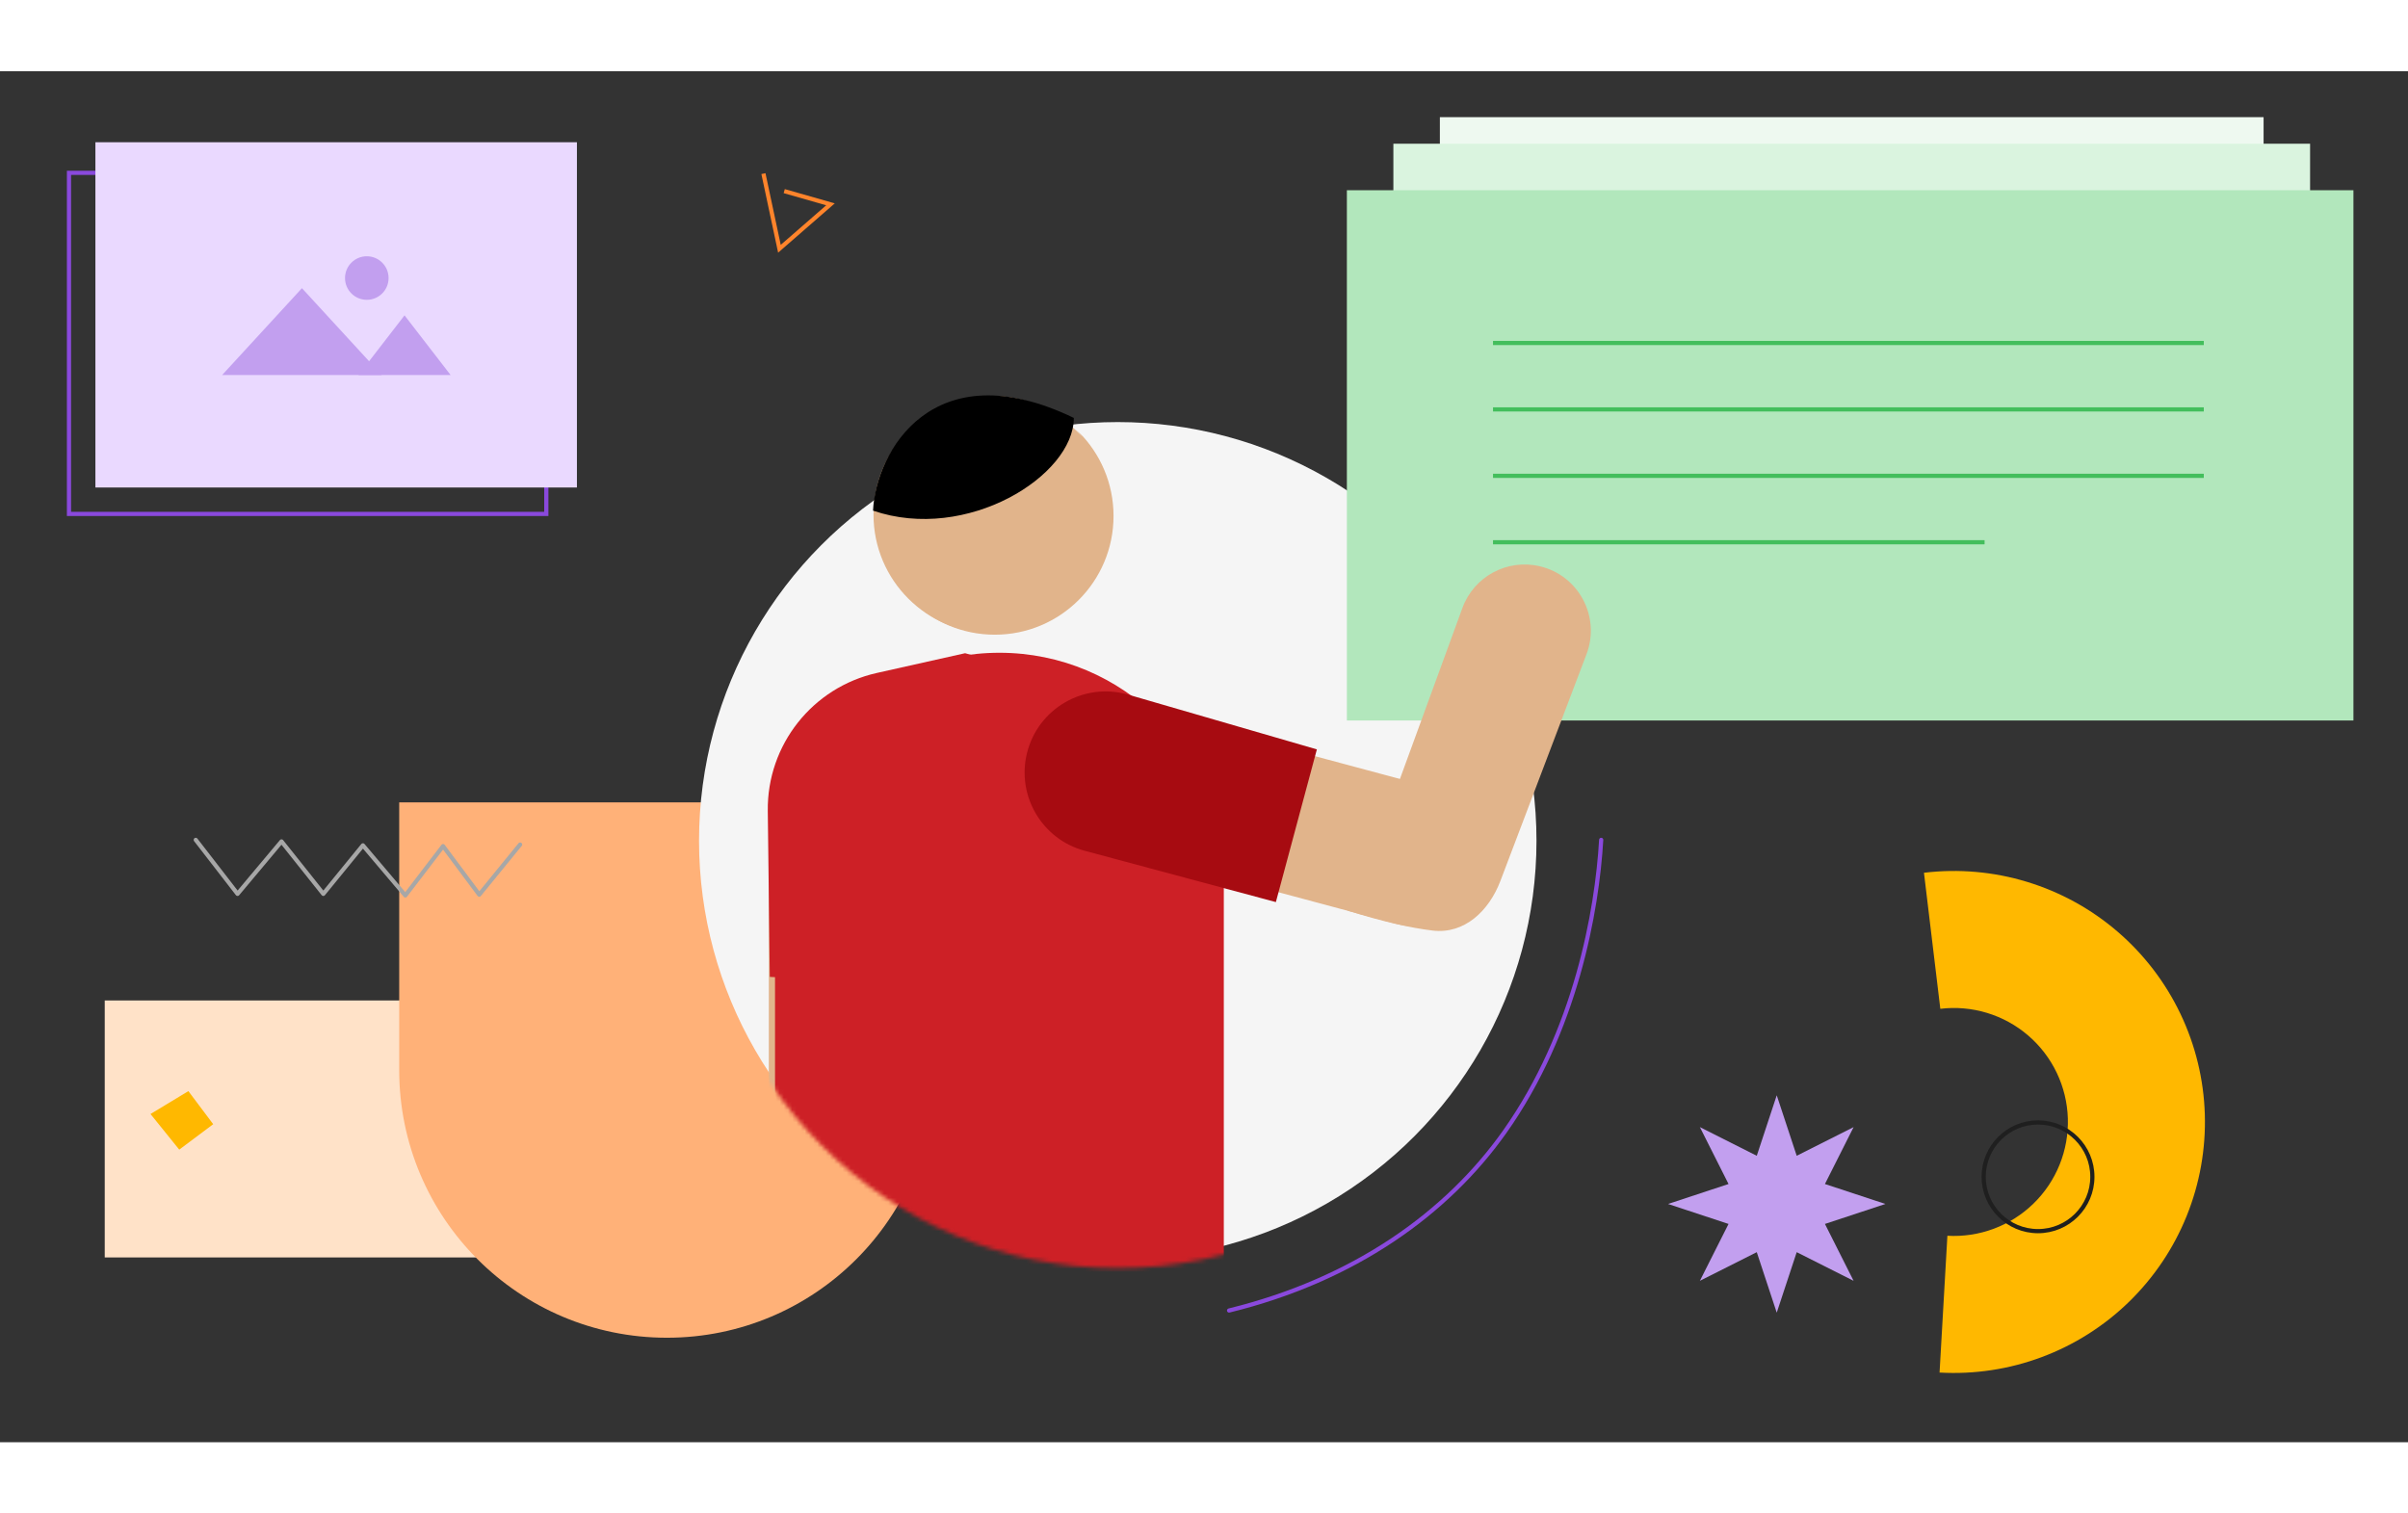 <svg width="350" height="220" viewBox="0 0 576 328" fill="none" xmlns="http://www.w3.org/2000/svg">
<rect x="0" y="0" width="576" height="328" fill="#333333" stroke="none"/>
<rect x="344.421" y="11" width="197.034" height="103.284" fill="#EEF9F0"/>
<rect x="333.299" y="17.355" width="219.28" height="115.996" fill="#DAF4DF"/>
<rect x="25.053" y="222.316" width="103.737" height="61.474" fill="#FFE2C8"/>
<path d="M95.491 174.93H223.561V238.965C223.561 274.33 194.892 303 159.526 303C124.161 303 95.491 274.33 95.491 238.965V174.93Z" fill="#FFB178"/>
<circle cx="267.371" cy="184.105" r="100.16" fill="#F5F5F5"/>
<mask id="mask0_5106_65437" style="mask-type:alpha" maskUnits="userSpaceOnUse" x="167" y="86" width="201" height="201">
<circle cx="267.371" cy="186.191" r="100.16" fill="#FAFAFA"/>
</mask>
<g mask="url(#mask0_5106_65437)">
<circle cx="237.958" cy="106.41" r="28.402" fill="#E1B48B"/>
<rect x="183.904" y="175.758" width="33.698" height="145.381" rx="16.849" fill="#E1B48B"/>
<path d="M183.655 176.954C183.462 161.173 194.345 147.412 209.747 143.965L230.853 139.24L269.457 149.879L222.776 218.759L184.141 216.673L183.655 176.954Z" fill="#CD2026"/>
<path d="M185.388 192.808C185.388 163.164 209.419 139.133 239.063 139.133C268.707 139.133 292.739 163.164 292.739 192.808V287.16H185.388L185.388 192.808Z" fill="#CD2026"/>
<rect width="33.698" height="108.963" rx="16.849" transform="matrix(-0.259 0.966 0.966 0.259 253.815 147.588)" fill="#E1B48B"/>
<path d="M269.888 149.156C259.273 146.074 248.234 152.477 245.637 163.221C243.166 173.445 249.297 183.775 259.456 186.502L305.192 198.779L314.998 162.249L269.888 149.156Z" fill="#A70B11"/>
</g>
<circle cx="237.347" cy="106.088" r="28.402" fill="#E1B48B"/>
<rect x="322.176" y="28.479" width="240.772" height="126.858" fill="#B2E7BC"/>
<path d="M349.812 128.421L334.803 169.497L322.283 200.797C330.407 203.363 337.235 204.942 342.711 205.593C350.31 206.495 356.183 200.871 358.9 193.717L379.496 139.48C382.9 130.518 377.624 120.61 368.288 118.432C360.49 116.612 352.56 120.899 349.812 128.421Z" fill="#E1B48B"/>
<path d="M357.133 65.025H527.154" stroke="#43BE5C"/>
<path d="M357.133 80.916H527.154" stroke="#43BE5C"/>
<path d="M357.133 96.805H527.154" stroke="#43BE5C"/>
<path d="M357.133 112.695H474.718" stroke="#43BE5C"/>
<path d="M46.824 183.895L56.821 196.814L67.34 184.269L77.337 196.814L86.812 185.205L96.958 197.189L105.985 185.392L114.639 197.001L124.412 185.018" stroke="#A7A7A7" stroke-miterlimit="10" stroke-linecap="round" stroke-linejoin="round"/>
<path d="M182.615 24.508L186.442 42.484L198.655 31.85L187.59 28.692" stroke="#FF842B"/>
<path d="M42.875 258L36 249.478L45.062 244L51 251.913L42.875 258Z" fill="#FFB800"/>
<path d="M256.859 82.95C256.859 96.808 231.245 112.817 208.833 105.132C209.473 91.045 223.189 66.703 256.859 82.95Z" fill="black"/>
<path d="M383.009 183.895C382.029 200.833 376.953 229.653 359.956 253.693C346.163 273.202 323.991 289.125 294 296.487" stroke="#8A49DD" stroke-linecap="round"/>
<path d="M463.948 311.33C472.266 311.806 480.593 310.546 488.398 307.63C496.203 304.714 503.316 300.205 509.284 294.39C515.252 288.575 519.945 281.582 523.063 273.856C526.182 266.129 527.658 257.838 527.398 249.51C527.139 241.182 525.148 232.999 521.554 225.482C517.96 217.964 512.841 211.277 506.522 205.846C500.204 200.415 492.824 196.358 484.852 193.933C476.88 191.509 468.491 190.77 460.218 191.764L464.129 224.309C467.885 223.858 471.695 224.193 475.315 225.294C478.935 226.395 482.286 228.237 485.155 230.704C488.025 233.17 490.349 236.207 491.981 239.62C493.614 243.034 494.517 246.75 494.635 250.532C494.753 254.314 494.083 258.079 492.667 261.587C491.25 265.096 489.12 268.272 486.409 270.912C483.699 273.553 480.469 275.6 476.925 276.924C473.381 278.249 469.6 278.821 465.822 278.605L463.948 311.33Z" fill="#FFB800"/>
<circle cx="487.5" cy="264.5" r="13" stroke="#1F1F1F"/>
<rect x="16.5" y="24.32" width="114.18" height="81.596" stroke="#8A49DD"/>
<rect x="22.82" y="17" width="115.18" height="82.596" fill="#EAD9FF"/>
<path d="M72.227 51.914L91.324 72.696H53.131L72.227 51.914Z" fill="#C29FEF"/>
<path d="M96.764 58.416L107.792 72.696H85.736L96.764 58.416Z" fill="#C29FEF"/>
<circle cx="87.739" cy="49.489" r="5.21" fill="#C29FEF"/>
<path d="M425 245L429.776 259.47L443.385 252.615L436.53 266.224L451 271L436.53 275.776L443.385 289.385L429.776 282.53L425 297L420.224 282.53L406.615 289.385L413.47 275.776L399 271L413.47 266.224L406.615 252.615L420.224 259.47L425 245Z" fill="#C29FEF"/>
</svg>
